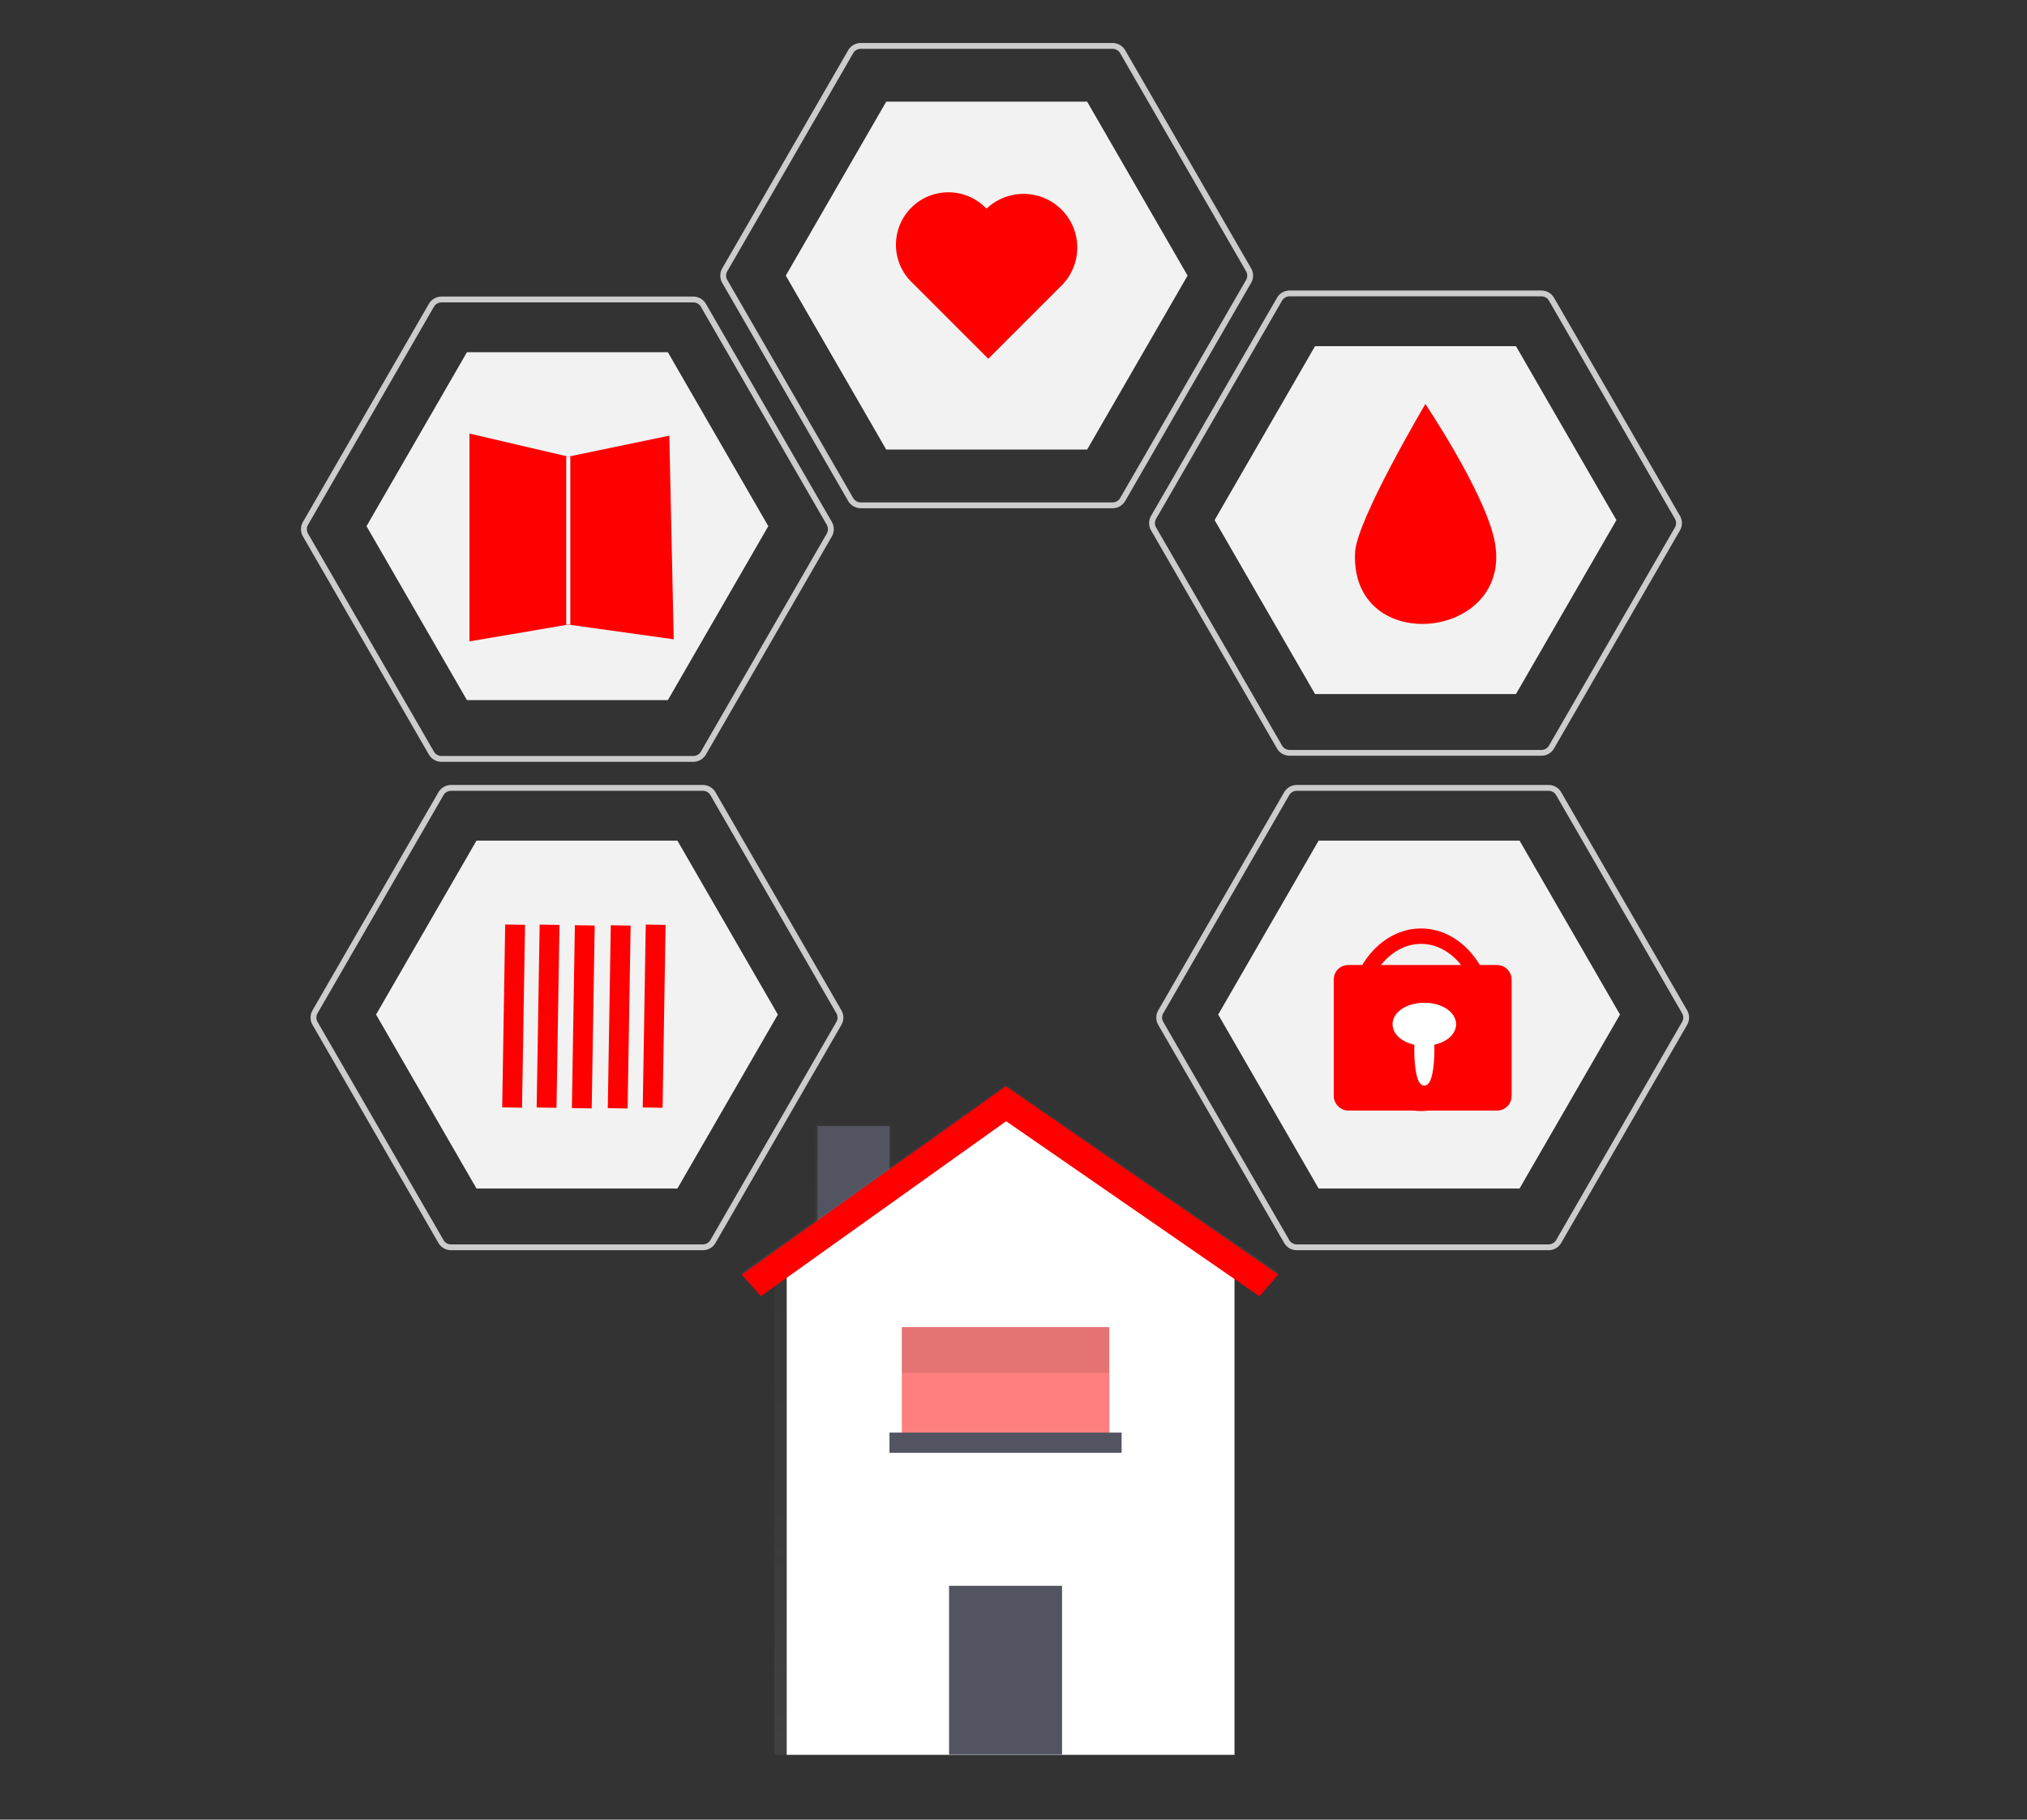 <?xml version="1.0" encoding="UTF-8" standalone="no"?>
<svg
   data-name="Layer 1"
   width="695.962"
   height="624.846"
   viewBox="0 0 695.962 624.846"
   version="1.1"
   id="svg56"
   sodipodi:docname="buildings_institutions.svg"
   inkscape:version="1.1.2 (1:1.1+202202050950+0a00cf5339)"
   xmlns:inkscape="http://www.inkscape.org/namespaces/inkscape"
   xmlns:sodipodi="http://sodipodi.sourceforge.net/DTD/sodipodi-0.dtd"
   xmlns:xlink="http://www.w3.org/1999/xlink"
   xmlns="http://www.w3.org/2000/svg"
   xmlns:svg="http://www.w3.org/2000/svg"
   xmlns:rdf="http://www.w3.org/1999/02/22-rdf-syntax-ns#"
   xmlns:cc="http://creativecommons.org/ns#"
   xmlns:dc="http://purl.org/dc/elements/1.1/">
  <rect x="0" y="0" width="695.962" height="624.846" fill="#333333" stroke="none"/>
  <defs
     id="defs60">
    <inkscape:perspective
       sodipodi:type="inkscape:persp3d"
       inkscape:vp_x="0 : 312.42275 : 1"
       inkscape:vp_y="0 : 1000 : 0"
       inkscape:vp_z="695.96166 : 312.42275 : 1"
       inkscape:persp3d-origin="347.98083 : 208.28183 : 1"
       id="perspective64" />
    <linearGradient
       id="d4a136ba-2c16-48ed-b5ab-c1493b7a7acb-86"
       x1="34.3"
       y1="165.9"
       x2="34.3"
       y2="134.79"
       xlink:href="#3e3b4f84-8398-4e97-bfa9-93b2936006f5-79" />
    <linearGradient
       id="3e3b4f84-8398-4e97-bfa9-93b2936006f5-79"
       x1="369.42"
       y1="281.2"
       x2="369.42"
       y2="129.23"
       gradientUnits="userSpaceOnUse">
      <stop
         offset="0"
         stop-color="gray"
         stop-opacity="0.25"
         id="stop2" />
      <stop
         offset="0.54"
         stop-color="gray"
         stop-opacity="0.12"
         id="stop4" />
      <stop
         offset="1"
         stop-color="gray"
         stop-opacity="0.1"
         id="stop6" />
    </linearGradient>
    <linearGradient
       id="ef61be1e-18fe-4bcb-9275-2f988f2bf512-87"
       x1="65.62"
       y1="281.17"
       x2="65.62"
       y2="163.34"
       xlink:href="#3e3b4f84-8398-4e97-bfa9-93b2936006f5-79" />
    <linearGradient
       id="1512db09-687e-46a3-b6f1-2462e94a71e8-88"
       x1="66.78"
       y1="174.29"
       x2="66.78"
       y2="125.51"
       xlink:href="#3e3b4f84-8398-4e97-bfa9-93b2936006f5-79" />
  </defs>
  <sodipodi:namedview
     pagecolor="#ffffff"
     bordercolor="#666666"
     borderopacity="1"
     objecttolerance="10"
     gridtolerance="10"
     guidetolerance="10"
     inkscape:pageopacity="0"
     inkscape:pageshadow="2"
     inkscape:window-width="1366"
     inkscape:window-height="705"
     id="namedview58"
     showgrid="false"
     inkscape:zoom="0.62057034"
     inkscape:cx="90.239569"
     inkscape:cy="308.5871"
     inkscape:window-x="0"
     inkscape:window-y="27"
     inkscape:window-maximized="1"
     inkscape:current-layer="svg56"
     inkscape:pagecheckerboard="0" />
  <path
     d="m 160.327,240.418 h 68.977 L 263.792,180.682 229.304,120.946 H 160.327 l -34.488,59.736 z"
     fill="#f2f2f2"
     id="path8" />
  <path
     d="m 304.285,154.38 h 68.977 l 34.488,-59.736 -34.488,-59.736 h -68.977 l -34.488,59.736 z"
     fill="#f2f2f2"
     id="path10" />
  <path
     d="m 382.005,174.524 h -86.463 a 5.014,5.014 0 0 1 -4.33,-2.5 L 247.98,97.144 a 5.015,5.015 0 0 1 0,-5 l 43.232,-74.879 a 5.014,5.014 0 0 1 4.33,-2.5 h 86.463 a 5.014,5.014 0 0 1 4.33,2.5 l 43.232,74.879 a 5.014,5.014 0 0 1 0,5 L 386.335,172.024 a 5.013,5.013 0 0 1 -4.33,2.5 z M 295.541,16.765 a 3.008,3.008 0 0 0 -2.598,1.5 l -43.232,74.879 a 3.009,3.009 0 0 0 1.2e-4,3 l 43.231,74.88 a 3.008,3.008 0 0 0 2.598,1.5 h 86.463 a 3.008,3.008 0 0 0 2.598,-1.5 l 43.232,-74.88 a 3.008,3.008 0 0 0 0,-3 l -43.232,-74.879 a 3.008,3.008 0 0 0 -2.598,-1.5 z"
     fill="#cccccc"
     id="path12" />
  <path
     d="m 238.047,261.601 h -86.463 a 5.014,5.014 0 0 1 -4.33,-2.5 l -43.232,-74.88 a 5.015,5.015 0 0 1 0,-5 l 43.232,-74.879 a 5.014,5.014 0 0 1 4.33,-2.5 h 86.463 a 5.014,5.014 0 0 1 4.33,2.5 l 43.232,74.879 a 5.014,5.014 0 0 1 0,5 l -43.232,74.88 a 5.013,5.013 0 0 1 -4.33,2.5 z M 151.584,103.843 a 3.008,3.008 0 0 0 -2.598,1.5 l -43.232,74.879 a 3.009,3.009 0 0 0 1.2e-4,3 l 43.231,74.88 a 3.008,3.008 0 0 0 2.598,1.5 h 86.463 a 3.008,3.008 0 0 0 2.598,-1.5 l 43.232,-74.88 a 3.008,3.008 0 0 0 0,-3 l -43.232,-74.879 a 3.008,3.008 0 0 0 -2.598,-1.5 z"
     fill="#cccccc"
     id="path14" />
  <path
     d="m 338.709,71.672 a 18.005,18.005 0 1 0 -26.06,24.851 q 0.295,0.31 0.605,0.605 l 26.068,26.068 25.455,-25.455 a 18.438,18.438 0 0 0 -26.068,-26.068 z"
     fill="#ff0000"
     id="path20" />
  <path
     style="fill:#ff0000;fill-opacity:1;stroke:none;stroke-width:0.599px;stroke-linecap:butt;stroke-linejoin:miter;stroke-opacity:1"
     d="m 161.183,148.879 33.935,7.929 34.69,-7.208 1.508,69.922 -36.198,-5.046 -33.935,5.767 z"
     id="path80"
     sodipodi:nodetypes="ccccccc" />
  <path
     style="fill:none;stroke:#ffffff;stroke-width:1.378;stroke-linecap:butt;stroke-linejoin:miter;stroke-miterlimit:4;stroke-dasharray:none;stroke-opacity:1"
     d="m 195.119,156.809 v 57.668 0"
     id="path82"
     sodipodi:nodetypes="ccc" />
  <path
     d="m 163.607,408.131 h 68.977 l 34.488,-59.736 -34.488,-59.736 h -68.977 l -34.488,59.736 z"
     fill="#f2f2f2"
     id="path8-7" />
  <path
     d="m 241.327,429.315 h -86.463 a 5.014,5.014 0 0 1 -4.33,-2.5 L 107.302,351.935 a 5.015,5.015 0 0 1 0,-5 l 43.232,-74.879 a 5.014,5.014 0 0 1 4.33,-2.5 h 86.463 a 5.014,5.014 0 0 1 4.33,2.5 l 43.232,74.879 a 5.014,5.014 0 0 1 0,5 l -43.232,74.88 a 5.013,5.013 0 0 1 -4.33,2.5 z M 154.864,271.556 a 3.008,3.008 0 0 0 -2.598,1.5 l -43.232,74.879 a 3.009,3.009 0 0 0 1.2e-4,3 l 43.231,74.88 a 3.008,3.008 0 0 0 2.598,1.5 H 241.327 a 3.008,3.008 0 0 0 2.598,-1.5 l 43.232,-74.88 a 3.008,3.008 0 0 0 0,-3 L 243.925,273.056 a 3.008,3.008 0 0 0 -2.598,-1.5 z"
     fill="#cccccc"
     id="path14-9" />
  <path
     style="fill:#ff0000;fill-opacity:1;stroke:#ff0000;stroke-width:6.811;stroke-linecap:butt;stroke-linejoin:miter;stroke-miterlimit:4;stroke-dasharray:none;stroke-opacity:1"
     d="m 176.862,317.521 -1.029,62.798"
     id="path907" />
  <path
     style="fill:#ff0000;fill-opacity:1;stroke:#ff0000;stroke-width:6.811;stroke-linecap:butt;stroke-linejoin:miter;stroke-miterlimit:4;stroke-dasharray:none;stroke-opacity:1"
     d="m 188.693,317.562 -1.029,62.798"
     id="path907-0" />
  <path
     style="fill:#ff0000;fill-opacity:1;stroke:#ff0000;stroke-width:6.811;stroke-linecap:butt;stroke-linejoin:miter;stroke-miterlimit:4;stroke-dasharray:none;stroke-opacity:1"
     d="m 200.785,317.768 -1.029,62.798"
     id="path907-1" />
  <path
     style="fill:#ff0000;fill-opacity:1;stroke:#ff0000;stroke-width:6.811;stroke-linecap:butt;stroke-linejoin:miter;stroke-miterlimit:4;stroke-dasharray:none;stroke-opacity:1"
     d="m 213.116,317.787 -1.029,62.798"
     id="path907-14" />
  <path
     style="fill:#ff0000;fill-opacity:1;stroke:#ff0000;stroke-width:6.811;stroke-linecap:butt;stroke-linejoin:miter;stroke-miterlimit:4;stroke-dasharray:none;stroke-opacity:1"
     d="m 225.119,317.546 -1.029,62.798"
     id="path907-4" />
  <path
     d="m 452.753,408.131 h 68.977 l 34.488,-59.736 -34.488,-59.736 h -68.977 l -34.488,59.736 z"
     fill="#f2f2f2"
     id="path8-1" />
  <path
     d="m 531.703,429.315 h -86.463 a 5.014,5.014 0 0 1 -4.33,-2.5 l -43.232,-74.88 a 5.015,5.015 0 0 1 0,-5 l 43.232,-74.879 a 5.014,5.014 0 0 1 4.33,-2.5 h 86.463 a 5.014,5.014 0 0 1 4.33,2.5 l 43.232,74.879 a 5.014,5.014 0 0 1 0,5 l -43.232,74.88 a 5.013,5.013 0 0 1 -4.33,2.5 z M 445.24,271.556 a 3.008,3.008 0 0 0 -2.598,1.5 l -43.232,74.879 a 3.009,3.009 0 0 0 1.2e-4,3 l 43.231,74.88 a 3.008,3.008 0 0 0 2.598,1.5 h 86.463 a 3.008,3.008 0 0 0 2.598,-1.5 l 43.232,-74.88 a 3.008,3.008 0 0 0 0,-3 l -43.232,-74.879 a 3.008,3.008 0 0 0 -2.598,-1.5 z"
     fill="#cccccc"
     id="path14-90" />
  <rect
     style="fill:#ff0000;fill-opacity:1;stroke:#ff0000;stroke-width:6.946;stroke-miterlimit:4;stroke-dasharray:none;stroke-opacity:1"
     id="rect988"
     width="54.133"
     height="43.044"
     x="461.405"
     y="334.839"
     ry="1.484" />
  <ellipse
     style="fill:#ffffff;fill-opacity:1;stroke:#ffffff;stroke-width:3.62;stroke-miterlimit:4;stroke-dasharray:none;stroke-opacity:1"
     id="path990"
     cx="489.036"
     cy="351.723"
     rx="9.095"
     ry="5.579" />
  <ellipse
     style="fill:#ffffff;fill-opacity:1;stroke:#ffffff;stroke-width:2.451;stroke-miterlimit:4;stroke-dasharray:none;stroke-opacity:1"
     id="path992"
     cx="489.036"
     cy="360.55"
     rx="2.23"
     ry="11.011" />
  <ellipse
     style="fill:none;fill-opacity:1;stroke:#ff0002;stroke-width:5.289;stroke-miterlimit:4;stroke-dasharray:none;stroke-opacity:1"
     id="path994"
     cx="487.908"
     cy="350.176"
     rx="22.558"
     ry="28.701" />
  <path
     d="M 451.522,238.335 H 520.499 L 554.988,178.599 520.499,118.864 H 451.522 L 417.034,178.599 Z"
     fill="#f2f2f2"
     id="path8-5" />
  <path
     d="m 529.242,259.519 h -86.463 a 5.014,5.014 0 0 1 -4.33,-2.5 L 395.217,182.139 a 5.015,5.015 0 0 1 0,-5 l 43.232,-74.879 a 5.014,5.014 0 0 1 4.33,-2.5 h 86.463 a 5.014,5.014 0 0 1 4.33,2.5 l 43.232,74.879 a 5.014,5.014 0 0 1 0,5 l -43.232,74.88 a 5.013,5.013 0 0 1 -4.33,2.5 z M 442.779,101.76 a 3.008,3.008 0 0 0 -2.598,1.5 l -43.232,74.879 a 3.009,3.009 0 0 0 1.2e-4,3 l 43.231,74.88 a 3.008,3.008 0 0 0 2.598,1.5 h 86.463 a 3.008,3.008 0 0 0 2.598,-1.5 l 43.232,-74.88 a 3.008,3.008 0 0 0 0,-3 L 531.84,103.26 a 3.008,3.008 0 0 0 -2.598,-1.5 z"
     fill="#cccccc"
     id="path14-1" />
  <path
     style="fill:#ff0000;fill-opacity:1;stroke:none;stroke-width:0.386px;stroke-linecap:butt;stroke-linejoin:miter;stroke-opacity:1"
     d="m 512.968,184.89 c 7.954,34.92 -49.521,41.355 -47.707,4.759 0.55,-11.098 24.136,-50.917 24.136,-50.917 0,0 19.765,29.449 23.571,46.158 z"
     id="path1024"
     sodipodi:nodetypes="sscs" />
  <g
     opacity="0.7"
     id="g118"
     transform="matrix(1.655,0,0,1.479,236.268,186.745)">
    <rect
       x="26.42"
       y="134.79"
       width="15.77"
       height="31.11"
       fill="url(#d4a136ba-2c16-48ed-b5ab-c1493b7a7acb-86)"
       id="rect116"
       style="fill:url(#d4a136ba-2c16-48ed-b5ab-c1493b7a7acb-86)" />
  </g>
  <rect
     x="280.713"
     y="386.709"
     width="24.681"
     height="45.37"
     fill="#535461"
     id="rect120"
     style="stroke-width:1.565" />
  <g
     opacity="0.7"
     id="g124"
     transform="matrix(1.655,0,0,1.479,236.268,186.745)">
    <polygon
       points="17.9,164.41 66.04,163.34 113.35,164.41 113.35,281.17 17.9,281.17 "
       fill="url(#ef61be1e-18fe-4bcb-9275-2f988f2bf512-87)"
       id="polygon122"
       style="fill:url(#ef61be1e-18fe-4bcb-9275-2f988f2bf512-87)" />
  </g>
  <polygon
     points="65.84,131.38 112.29,164.41 112.29,281.17 19.39,281.17 19.39,164.41 "
     fill="#ffffff"
     id="polygon126"
     transform="matrix(1.655,0,0,1.479,238.022,186.745)" />
  <rect
     x="325.853"
     y="544.556"
     width="38.8"
     height="57.969"
     fill="#535461"
     id="rect128"
     style="stroke-width:1.565" />
  <rect
     x="309.631"
     y="455.71"
     width="71.245"
     height="39.706"
     fill="#ff0000"
     opacity="0.5"
     id="rect130"
     style="stroke-width:1.565" />
  <rect
     x="305.394"
     y="491.941"
     width="79.703"
     height="6.936"
     fill="#535461"
     id="rect132"
     style="stroke-width:1.565" />
  <g
     opacity="0.1"
     id="g136"
     transform="matrix(1.655,0,0,1.479,236.268,186.745)">
    <rect
       x="44.32"
       y="181.88"
       width="43.04"
       height="10.65"
       id="rect134" />
  </g>
  <g
     opacity="0.7"
     id="g140"
     transform="matrix(1.655,0,0,1.479,236.268,186.745)">
    <polygon
       points="122.44,169.23 118.53,174.29 65.97,133.64 15.1,174.26 11.11,169.26 65.91,125.51 "
       fill="url(#1512db09-687e-46a3-b6f1-2462e94a71e8-88)"
       id="polygon138"
       style="fill:url(#1512db09-687e-46a3-b6f1-2462e94a71e8-88)" />
  </g>
  <polygon
     points="122.44,169.66 118.53,174.71 65.97,134.06 15.1,174.68 11.11,169.69 65.91,125.93 "
     fill="#ff0000"
     id="polygon142"
     transform="matrix(1.655,0,0,1.479,236.268,186.745)" />
  <circle
     cx="359.009"
     cy="573.556"
     fill="#e0e0e0"
     id="circle144"
     rx="2.814"
     ry="2.514"
     style="stroke-width:1.565" />
</svg>
